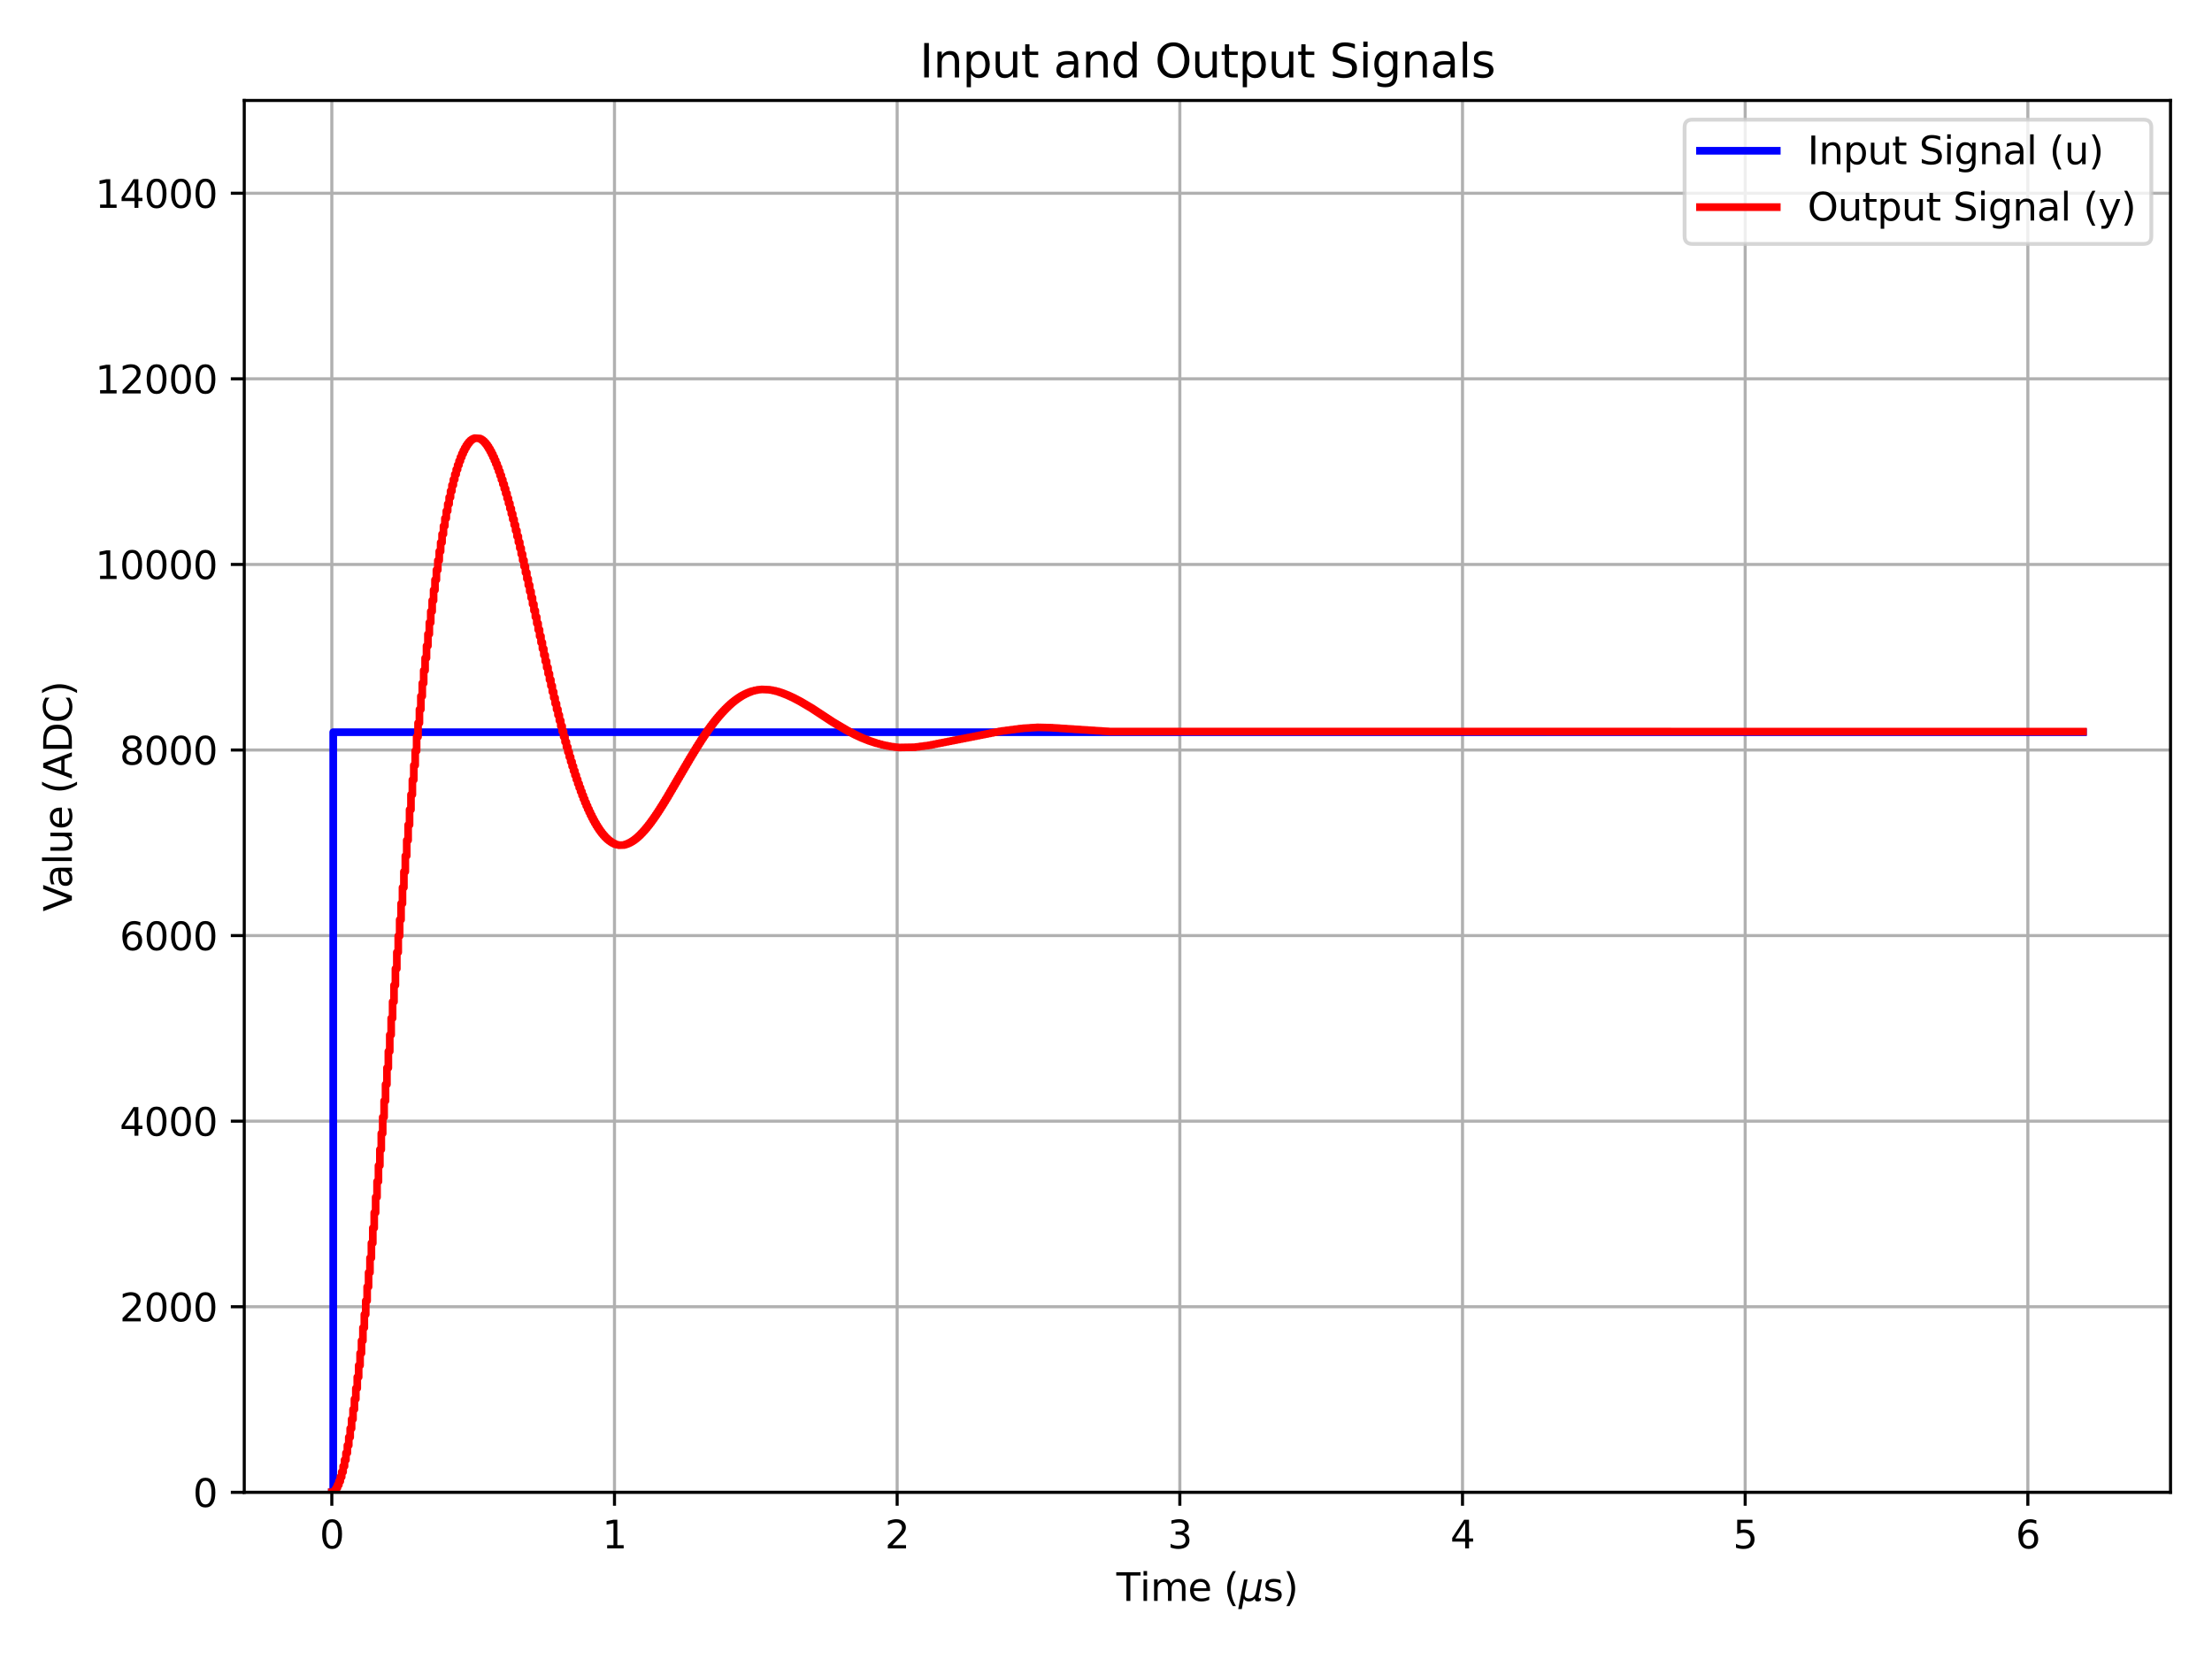 <?xml version="1.0" encoding="utf-8" standalone="no"?>
<!DOCTYPE svg PUBLIC "-//W3C//DTD SVG 1.1//EN"
  "http://www.w3.org/Graphics/SVG/1.1/DTD/svg11.dtd">
<svg xmlns:xlink="http://www.w3.org/1999/xlink" width="576pt" height="432pt" viewBox="0 0 576 432" xmlns="http://www.w3.org/2000/svg" version="1.1">
 <defs>
  <style type="text/css">*{stroke-linejoin: round; stroke-linecap: butt}</style>
 </defs>
 <g id="figure_1">
  <g id="patch_1">
   <path d="M 0 432 
L 576 432 
L 576 0 
L 0 0 
z
" style="fill: #ffffff"/>
  </g>
  <g id="axes_1">
   <g id="patch_2">
    <path d="M 63.605 388.6 
L 565.2 388.6 
L 565.2 26.16 
L 63.605 26.16 
z
" style="fill: #ffffff"/>
   </g>
   <g id="matplotlib.axis_1">
    <g id="xtick_1">
     <g id="line2d_1">
      <path d="M 86.405 388.6 
L 86.405 26.16 
" clip-path="url(#pc0ec71e6e9)" style="fill: none; stroke: #b0b0b0; stroke-width: 0.8; stroke-linecap: square"/>
     </g>
     <g id="line2d_2">
      <defs>
       <path id="m698e9ebd06" d="M 0 0 
L 0 3.5 
" style="stroke: #000000; stroke-width: 0.8"/>
      </defs>
      <g>
       <use xlink:href="#m698e9ebd06" x="86.405" y="388.6" style="stroke: #000000; stroke-width: 0.8"/>
      </g>
     </g>
     <g id="text_1">
      <!-- 0 -->
      <g transform="translate(83.224 403.198) scale(0.1 -0.1)">
       <defs>
        <path id="DejaVuSans-30" d="M 2034 4250 
Q 1547 4250 1301 3770 
Q 1056 3291 1056 2328 
Q 1056 1369 1301 889 
Q 1547 409 2034 409 
Q 2525 409 2770 889 
Q 3016 1369 3016 2328 
Q 3016 3291 2770 3770 
Q 2525 4250 2034 4250 
z
M 2034 4750 
Q 2819 4750 3233 4129 
Q 3647 3509 3647 2328 
Q 3647 1150 3233 529 
Q 2819 -91 2034 -91 
Q 1250 -91 836 529 
Q 422 1150 422 2328 
Q 422 3509 836 4129 
Q 1250 4750 2034 4750 
z
" transform="scale(0.016)"/>
       </defs>
       <use xlink:href="#DejaVuSans-30"/>
      </g>
     </g>
    </g>
    <g id="xtick_2">
     <g id="line2d_3">
      <path d="M 160.012 388.6 
L 160.012 26.16 
" clip-path="url(#pc0ec71e6e9)" style="fill: none; stroke: #b0b0b0; stroke-width: 0.8; stroke-linecap: square"/>
     </g>
     <g id="line2d_4">
      <g>
       <use xlink:href="#m698e9ebd06" x="160.012" y="388.6" style="stroke: #000000; stroke-width: 0.8"/>
      </g>
     </g>
     <g id="text_2">
      <!-- 1 -->
      <g transform="translate(156.831 403.198) scale(0.1 -0.1)">
       <defs>
        <path id="DejaVuSans-31" d="M 794 531 
L 1825 531 
L 1825 4091 
L 703 3866 
L 703 4441 
L 1819 4666 
L 2450 4666 
L 2450 531 
L 3481 531 
L 3481 0 
L 794 0 
L 794 531 
z
" transform="scale(0.016)"/>
       </defs>
       <use xlink:href="#DejaVuSans-31"/>
      </g>
     </g>
    </g>
    <g id="xtick_3">
     <g id="line2d_5">
      <path d="M 233.619 388.6 
L 233.619 26.16 
" clip-path="url(#pc0ec71e6e9)" style="fill: none; stroke: #b0b0b0; stroke-width: 0.8; stroke-linecap: square"/>
     </g>
     <g id="line2d_6">
      <g>
       <use xlink:href="#m698e9ebd06" x="233.619" y="388.6" style="stroke: #000000; stroke-width: 0.8"/>
      </g>
     </g>
     <g id="text_3">
      <!-- 2 -->
      <g transform="translate(230.438 403.198) scale(0.1 -0.1)">
       <defs>
        <path id="DejaVuSans-32" d="M 1228 531 
L 3431 531 
L 3431 0 
L 469 0 
L 469 531 
Q 828 903 1448 1529 
Q 2069 2156 2228 2338 
Q 2531 2678 2651 2914 
Q 2772 3150 2772 3378 
Q 2772 3750 2511 3984 
Q 2250 4219 1831 4219 
Q 1534 4219 1204 4116 
Q 875 4013 500 3803 
L 500 4441 
Q 881 4594 1212 4672 
Q 1544 4750 1819 4750 
Q 2544 4750 2975 4387 
Q 3406 4025 3406 3419 
Q 3406 3131 3298 2873 
Q 3191 2616 2906 2266 
Q 2828 2175 2409 1742 
Q 1991 1309 1228 531 
z
" transform="scale(0.016)"/>
       </defs>
       <use xlink:href="#DejaVuSans-32"/>
      </g>
     </g>
    </g>
    <g id="xtick_4">
     <g id="line2d_7">
      <path d="M 307.226 388.6 
L 307.226 26.16 
" clip-path="url(#pc0ec71e6e9)" style="fill: none; stroke: #b0b0b0; stroke-width: 0.8; stroke-linecap: square"/>
     </g>
     <g id="line2d_8">
      <g>
       <use xlink:href="#m698e9ebd06" x="307.226" y="388.6" style="stroke: #000000; stroke-width: 0.8"/>
      </g>
     </g>
     <g id="text_4">
      <!-- 3 -->
      <g transform="translate(304.045 403.198) scale(0.1 -0.1)">
       <defs>
        <path id="DejaVuSans-33" d="M 2597 2516 
Q 3050 2419 3304 2112 
Q 3559 1806 3559 1356 
Q 3559 666 3084 287 
Q 2609 -91 1734 -91 
Q 1441 -91 1130 -33 
Q 819 25 488 141 
L 488 750 
Q 750 597 1062 519 
Q 1375 441 1716 441 
Q 2309 441 2620 675 
Q 2931 909 2931 1356 
Q 2931 1769 2642 2001 
Q 2353 2234 1838 2234 
L 1294 2234 
L 1294 2753 
L 1863 2753 
Q 2328 2753 2575 2939 
Q 2822 3125 2822 3475 
Q 2822 3834 2567 4026 
Q 2313 4219 1838 4219 
Q 1578 4219 1281 4162 
Q 984 4106 628 3988 
L 628 4550 
Q 988 4650 1302 4700 
Q 1616 4750 1894 4750 
Q 2613 4750 3031 4423 
Q 3450 4097 3450 3541 
Q 3450 3153 3228 2886 
Q 3006 2619 2597 2516 
z
" transform="scale(0.016)"/>
       </defs>
       <use xlink:href="#DejaVuSans-33"/>
      </g>
     </g>
    </g>
    <g id="xtick_5">
     <g id="line2d_9">
      <path d="M 380.833 388.6 
L 380.833 26.16 
" clip-path="url(#pc0ec71e6e9)" style="fill: none; stroke: #b0b0b0; stroke-width: 0.8; stroke-linecap: square"/>
     </g>
     <g id="line2d_10">
      <g>
       <use xlink:href="#m698e9ebd06" x="380.833" y="388.6" style="stroke: #000000; stroke-width: 0.8"/>
      </g>
     </g>
     <g id="text_5">
      <!-- 4 -->
      <g transform="translate(377.652 403.198) scale(0.1 -0.1)">
       <defs>
        <path id="DejaVuSans-34" d="M 2419 4116 
L 825 1625 
L 2419 1625 
L 2419 4116 
z
M 2253 4666 
L 3047 4666 
L 3047 1625 
L 3713 1625 
L 3713 1100 
L 3047 1100 
L 3047 0 
L 2419 0 
L 2419 1100 
L 313 1100 
L 313 1709 
L 2253 4666 
z
" transform="scale(0.016)"/>
       </defs>
       <use xlink:href="#DejaVuSans-34"/>
      </g>
     </g>
    </g>
    <g id="xtick_6">
     <g id="line2d_11">
      <path d="M 454.44 388.6 
L 454.44 26.16 
" clip-path="url(#pc0ec71e6e9)" style="fill: none; stroke: #b0b0b0; stroke-width: 0.8; stroke-linecap: square"/>
     </g>
     <g id="line2d_12">
      <g>
       <use xlink:href="#m698e9ebd06" x="454.44" y="388.6" style="stroke: #000000; stroke-width: 0.8"/>
      </g>
     </g>
     <g id="text_6">
      <!-- 5 -->
      <g transform="translate(451.259 403.198) scale(0.1 -0.1)">
       <defs>
        <path id="DejaVuSans-35" d="M 691 4666 
L 3169 4666 
L 3169 4134 
L 1269 4134 
L 1269 2991 
Q 1406 3038 1543 3061 
Q 1681 3084 1819 3084 
Q 2600 3084 3056 2656 
Q 3513 2228 3513 1497 
Q 3513 744 3044 326 
Q 2575 -91 1722 -91 
Q 1428 -91 1123 -41 
Q 819 9 494 109 
L 494 744 
Q 775 591 1075 516 
Q 1375 441 1709 441 
Q 2250 441 2565 725 
Q 2881 1009 2881 1497 
Q 2881 1984 2565 2268 
Q 2250 2553 1709 2553 
Q 1456 2553 1204 2497 
Q 953 2441 691 2322 
L 691 4666 
z
" transform="scale(0.016)"/>
       </defs>
       <use xlink:href="#DejaVuSans-35"/>
      </g>
     </g>
    </g>
    <g id="xtick_7">
     <g id="line2d_13">
      <path d="M 528.047 388.6 
L 528.047 26.16 
" clip-path="url(#pc0ec71e6e9)" style="fill: none; stroke: #b0b0b0; stroke-width: 0.8; stroke-linecap: square"/>
     </g>
     <g id="line2d_14">
      <g>
       <use xlink:href="#m698e9ebd06" x="528.047" y="388.6" style="stroke: #000000; stroke-width: 0.8"/>
      </g>
     </g>
     <g id="text_7">
      <!-- 6 -->
      <g transform="translate(524.866 403.198) scale(0.1 -0.1)">
       <defs>
        <path id="DejaVuSans-36" d="M 2113 2584 
Q 1688 2584 1439 2293 
Q 1191 2003 1191 1497 
Q 1191 994 1439 701 
Q 1688 409 2113 409 
Q 2538 409 2786 701 
Q 3034 994 3034 1497 
Q 3034 2003 2786 2293 
Q 2538 2584 2113 2584 
z
M 3366 4563 
L 3366 3988 
Q 3128 4100 2886 4159 
Q 2644 4219 2406 4219 
Q 1781 4219 1451 3797 
Q 1122 3375 1075 2522 
Q 1259 2794 1537 2939 
Q 1816 3084 2150 3084 
Q 2853 3084 3261 2657 
Q 3669 2231 3669 1497 
Q 3669 778 3244 343 
Q 2819 -91 2113 -91 
Q 1303 -91 875 529 
Q 447 1150 447 2328 
Q 447 3434 972 4092 
Q 1497 4750 2381 4750 
Q 2619 4750 2861 4703 
Q 3103 4656 3366 4563 
z
" transform="scale(0.016)"/>
       </defs>
       <use xlink:href="#DejaVuSans-36"/>
      </g>
     </g>
    </g>
    <g id="text_8">
     <!-- Time ($\mu$s) -->
     <g transform="translate(290.702 416.878) scale(0.1 -0.1)">
      <defs>
       <path id="DejaVuSans-54" d="M -19 4666 
L 3928 4666 
L 3928 4134 
L 2272 4134 
L 2272 0 
L 1638 0 
L 1638 4134 
L -19 4134 
L -19 4666 
z
" transform="scale(0.016)"/>
       <path id="DejaVuSans-69" d="M 603 3500 
L 1178 3500 
L 1178 0 
L 603 0 
L 603 3500 
z
M 603 4863 
L 1178 4863 
L 1178 4134 
L 603 4134 
L 603 4863 
z
" transform="scale(0.016)"/>
       <path id="DejaVuSans-6d" d="M 3328 2828 
Q 3544 3216 3844 3400 
Q 4144 3584 4550 3584 
Q 5097 3584 5394 3201 
Q 5691 2819 5691 2113 
L 5691 0 
L 5113 0 
L 5113 2094 
Q 5113 2597 4934 2840 
Q 4756 3084 4391 3084 
Q 3944 3084 3684 2787 
Q 3425 2491 3425 1978 
L 3425 0 
L 2847 0 
L 2847 2094 
Q 2847 2600 2669 2842 
Q 2491 3084 2119 3084 
Q 1678 3084 1418 2786 
Q 1159 2488 1159 1978 
L 1159 0 
L 581 0 
L 581 3500 
L 1159 3500 
L 1159 2956 
Q 1356 3278 1631 3431 
Q 1906 3584 2284 3584 
Q 2666 3584 2933 3390 
Q 3200 3197 3328 2828 
z
" transform="scale(0.016)"/>
       <path id="DejaVuSans-65" d="M 3597 1894 
L 3597 1613 
L 953 1613 
Q 991 1019 1311 708 
Q 1631 397 2203 397 
Q 2534 397 2845 478 
Q 3156 559 3463 722 
L 3463 178 
Q 3153 47 2828 -22 
Q 2503 -91 2169 -91 
Q 1331 -91 842 396 
Q 353 884 353 1716 
Q 353 2575 817 3079 
Q 1281 3584 2069 3584 
Q 2775 3584 3186 3129 
Q 3597 2675 3597 1894 
z
M 3022 2063 
Q 3016 2534 2758 2815 
Q 2500 3097 2075 3097 
Q 1594 3097 1305 2825 
Q 1016 2553 972 2059 
L 3022 2063 
z
" transform="scale(0.016)"/>
       <path id="DejaVuSans-20" transform="scale(0.016)"/>
       <path id="DejaVuSans-28" d="M 1984 4856 
Q 1566 4138 1362 3434 
Q 1159 2731 1159 2009 
Q 1159 1288 1364 580 
Q 1569 -128 1984 -844 
L 1484 -844 
Q 1016 -109 783 600 
Q 550 1309 550 2009 
Q 550 2706 781 3412 
Q 1013 4119 1484 4856 
L 1984 4856 
z
" transform="scale(0.016)"/>
       <path id="DejaVuSans-Oblique-3bc" d="M -84 -1331 
L 856 3500 
L 1434 3500 
L 1009 1322 
Q 997 1256 987 1175 
Q 978 1094 978 1013 
Q 978 722 1161 565 
Q 1344 409 1684 409 
Q 2147 409 2431 671 
Q 2716 934 2816 1459 
L 3213 3500 
L 3788 3500 
L 3266 809 
Q 3253 750 3248 706 
Q 3244 663 3244 628 
Q 3244 531 3283 486 
Q 3322 441 3406 441 
Q 3438 441 3492 456 
Q 3547 472 3647 513 
L 3559 50 
Q 3422 -19 3297 -55 
Q 3172 -91 3053 -91 
Q 2847 -91 2730 40 
Q 2613 172 2613 403 
Q 2438 153 2195 31 
Q 1953 -91 1625 -91 
Q 1334 -91 1117 43 
Q 900 178 831 397 
L 494 -1331 
L -84 -1331 
z
" transform="scale(0.016)"/>
       <path id="DejaVuSans-73" d="M 2834 3397 
L 2834 2853 
Q 2591 2978 2328 3040 
Q 2066 3103 1784 3103 
Q 1356 3103 1142 2972 
Q 928 2841 928 2578 
Q 928 2378 1081 2264 
Q 1234 2150 1697 2047 
L 1894 2003 
Q 2506 1872 2764 1633 
Q 3022 1394 3022 966 
Q 3022 478 2636 193 
Q 2250 -91 1575 -91 
Q 1294 -91 989 -36 
Q 684 19 347 128 
L 347 722 
Q 666 556 975 473 
Q 1284 391 1588 391 
Q 1994 391 2212 530 
Q 2431 669 2431 922 
Q 2431 1156 2273 1281 
Q 2116 1406 1581 1522 
L 1381 1569 
Q 847 1681 609 1914 
Q 372 2147 372 2553 
Q 372 3047 722 3315 
Q 1072 3584 1716 3584 
Q 2034 3584 2315 3537 
Q 2597 3491 2834 3397 
z
" transform="scale(0.016)"/>
       <path id="DejaVuSans-29" d="M 513 4856 
L 1013 4856 
Q 1481 4119 1714 3412 
Q 1947 2706 1947 2009 
Q 1947 1309 1714 600 
Q 1481 -109 1013 -844 
L 513 -844 
Q 928 -128 1133 580 
Q 1338 1288 1338 2009 
Q 1338 2731 1133 3434 
Q 928 4138 513 4856 
z
" transform="scale(0.016)"/>
      </defs>
      <use xlink:href="#DejaVuSans-54" transform="translate(0 0.016)"/>
      <use xlink:href="#DejaVuSans-69" transform="translate(61.084 0.016)"/>
      <use xlink:href="#DejaVuSans-6d" transform="translate(88.867 0.016)"/>
      <use xlink:href="#DejaVuSans-65" transform="translate(186.279 0.016)"/>
      <use xlink:href="#DejaVuSans-20" transform="translate(247.803 0.016)"/>
      <use xlink:href="#DejaVuSans-28" transform="translate(279.59 0.016)"/>
      <use xlink:href="#DejaVuSans-Oblique-3bc" transform="translate(318.604 0.016)"/>
      <use xlink:href="#DejaVuSans-73" transform="translate(382.227 0.016)"/>
      <use xlink:href="#DejaVuSans-29" transform="translate(434.326 0.016)"/>
     </g>
    </g>
   </g>
   <g id="matplotlib.axis_2">
    <g id="ytick_1">
     <g id="line2d_15">
      <path d="M 63.605 388.6 
L 565.2 388.6 
" clip-path="url(#pc0ec71e6e9)" style="fill: none; stroke: #b0b0b0; stroke-width: 0.8; stroke-linecap: square"/>
     </g>
     <g id="line2d_16">
      <defs>
       <path id="m745b1e0754" d="M 0 0 
L -3.5 0 
" style="stroke: #000000; stroke-width: 0.8"/>
      </defs>
      <g>
       <use xlink:href="#m745b1e0754" x="63.605" y="388.6" style="stroke: #000000; stroke-width: 0.8"/>
      </g>
     </g>
     <g id="text_9">
      <!-- 0 -->
      <g transform="translate(50.242 392.399) scale(0.1 -0.1)">
       <use xlink:href="#DejaVuSans-30"/>
      </g>
     </g>
    </g>
    <g id="ytick_2">
     <g id="line2d_17">
      <path d="M 63.605 340.275 
L 565.2 340.275 
" clip-path="url(#pc0ec71e6e9)" style="fill: none; stroke: #b0b0b0; stroke-width: 0.8; stroke-linecap: square"/>
     </g>
     <g id="line2d_18">
      <g>
       <use xlink:href="#m745b1e0754" x="63.605" y="340.275" style="stroke: #000000; stroke-width: 0.8"/>
      </g>
     </g>
     <g id="text_10">
      <!-- 2000 -->
      <g transform="translate(31.155 344.074) scale(0.1 -0.1)">
       <use xlink:href="#DejaVuSans-32"/>
       <use xlink:href="#DejaVuSans-30" x="63.623"/>
       <use xlink:href="#DejaVuSans-30" x="127.246"/>
       <use xlink:href="#DejaVuSans-30" x="190.869"/>
      </g>
     </g>
    </g>
    <g id="ytick_3">
     <g id="line2d_19">
      <path d="M 63.605 291.949 
L 565.2 291.949 
" clip-path="url(#pc0ec71e6e9)" style="fill: none; stroke: #b0b0b0; stroke-width: 0.8; stroke-linecap: square"/>
     </g>
     <g id="line2d_20">
      <g>
       <use xlink:href="#m745b1e0754" x="63.605" y="291.949" style="stroke: #000000; stroke-width: 0.8"/>
      </g>
     </g>
     <g id="text_11">
      <!-- 4000 -->
      <g transform="translate(31.155 295.749) scale(0.1 -0.1)">
       <use xlink:href="#DejaVuSans-34"/>
       <use xlink:href="#DejaVuSans-30" x="63.623"/>
       <use xlink:href="#DejaVuSans-30" x="127.246"/>
       <use xlink:href="#DejaVuSans-30" x="190.869"/>
      </g>
     </g>
    </g>
    <g id="ytick_4">
     <g id="line2d_21">
      <path d="M 63.605 243.624 
L 565.2 243.624 
" clip-path="url(#pc0ec71e6e9)" style="fill: none; stroke: #b0b0b0; stroke-width: 0.8; stroke-linecap: square"/>
     </g>
     <g id="line2d_22">
      <g>
       <use xlink:href="#m745b1e0754" x="63.605" y="243.624" style="stroke: #000000; stroke-width: 0.8"/>
      </g>
     </g>
     <g id="text_12">
      <!-- 6000 -->
      <g transform="translate(31.155 247.423) scale(0.1 -0.1)">
       <use xlink:href="#DejaVuSans-36"/>
       <use xlink:href="#DejaVuSans-30" x="63.623"/>
       <use xlink:href="#DejaVuSans-30" x="127.246"/>
       <use xlink:href="#DejaVuSans-30" x="190.869"/>
      </g>
     </g>
    </g>
    <g id="ytick_5">
     <g id="line2d_23">
      <path d="M 63.605 195.299 
L 565.2 195.299 
" clip-path="url(#pc0ec71e6e9)" style="fill: none; stroke: #b0b0b0; stroke-width: 0.8; stroke-linecap: square"/>
     </g>
     <g id="line2d_24">
      <g>
       <use xlink:href="#m745b1e0754" x="63.605" y="195.299" style="stroke: #000000; stroke-width: 0.8"/>
      </g>
     </g>
     <g id="text_13">
      <!-- 8000 -->
      <g transform="translate(31.155 199.098) scale(0.1 -0.1)">
       <defs>
        <path id="DejaVuSans-38" d="M 2034 2216 
Q 1584 2216 1326 1975 
Q 1069 1734 1069 1313 
Q 1069 891 1326 650 
Q 1584 409 2034 409 
Q 2484 409 2743 651 
Q 3003 894 3003 1313 
Q 3003 1734 2745 1975 
Q 2488 2216 2034 2216 
z
M 1403 2484 
Q 997 2584 770 2862 
Q 544 3141 544 3541 
Q 544 4100 942 4425 
Q 1341 4750 2034 4750 
Q 2731 4750 3128 4425 
Q 3525 4100 3525 3541 
Q 3525 3141 3298 2862 
Q 3072 2584 2669 2484 
Q 3125 2378 3379 2068 
Q 3634 1759 3634 1313 
Q 3634 634 3220 271 
Q 2806 -91 2034 -91 
Q 1263 -91 848 271 
Q 434 634 434 1313 
Q 434 1759 690 2068 
Q 947 2378 1403 2484 
z
M 1172 3481 
Q 1172 3119 1398 2916 
Q 1625 2713 2034 2713 
Q 2441 2713 2670 2916 
Q 2900 3119 2900 3481 
Q 2900 3844 2670 4047 
Q 2441 4250 2034 4250 
Q 1625 4250 1398 4047 
Q 1172 3844 1172 3481 
z
" transform="scale(0.016)"/>
       </defs>
       <use xlink:href="#DejaVuSans-38"/>
       <use xlink:href="#DejaVuSans-30" x="63.623"/>
       <use xlink:href="#DejaVuSans-30" x="127.246"/>
       <use xlink:href="#DejaVuSans-30" x="190.869"/>
      </g>
     </g>
    </g>
    <g id="ytick_6">
     <g id="line2d_25">
      <path d="M 63.605 146.973 
L 565.2 146.973 
" clip-path="url(#pc0ec71e6e9)" style="fill: none; stroke: #b0b0b0; stroke-width: 0.8; stroke-linecap: square"/>
     </g>
     <g id="line2d_26">
      <g>
       <use xlink:href="#m745b1e0754" x="63.605" y="146.973" style="stroke: #000000; stroke-width: 0.8"/>
      </g>
     </g>
     <g id="text_14">
      <!-- 10000 -->
      <g transform="translate(24.793 150.773) scale(0.1 -0.1)">
       <use xlink:href="#DejaVuSans-31"/>
       <use xlink:href="#DejaVuSans-30" x="63.623"/>
       <use xlink:href="#DejaVuSans-30" x="127.246"/>
       <use xlink:href="#DejaVuSans-30" x="190.869"/>
       <use xlink:href="#DejaVuSans-30" x="254.492"/>
      </g>
     </g>
    </g>
    <g id="ytick_7">
     <g id="line2d_27">
      <path d="M 63.605 98.648 
L 565.2 98.648 
" clip-path="url(#pc0ec71e6e9)" style="fill: none; stroke: #b0b0b0; stroke-width: 0.8; stroke-linecap: square"/>
     </g>
     <g id="line2d_28">
      <g>
       <use xlink:href="#m745b1e0754" x="63.605" y="98.648" style="stroke: #000000; stroke-width: 0.8"/>
      </g>
     </g>
     <g id="text_15">
      <!-- 12000 -->
      <g transform="translate(24.793 102.447) scale(0.1 -0.1)">
       <use xlink:href="#DejaVuSans-31"/>
       <use xlink:href="#DejaVuSans-32" x="63.623"/>
       <use xlink:href="#DejaVuSans-30" x="127.246"/>
       <use xlink:href="#DejaVuSans-30" x="190.869"/>
       <use xlink:href="#DejaVuSans-30" x="254.492"/>
      </g>
     </g>
    </g>
    <g id="ytick_8">
     <g id="line2d_29">
      <path d="M 63.605 50.323 
L 565.2 50.323 
" clip-path="url(#pc0ec71e6e9)" style="fill: none; stroke: #b0b0b0; stroke-width: 0.8; stroke-linecap: square"/>
     </g>
     <g id="line2d_30">
      <g>
       <use xlink:href="#m745b1e0754" x="63.605" y="50.323" style="stroke: #000000; stroke-width: 0.8"/>
      </g>
     </g>
     <g id="text_16">
      <!-- 14000 -->
      <g transform="translate(24.793 54.122) scale(0.1 -0.1)">
       <use xlink:href="#DejaVuSans-31"/>
       <use xlink:href="#DejaVuSans-34" x="63.623"/>
       <use xlink:href="#DejaVuSans-30" x="127.246"/>
       <use xlink:href="#DejaVuSans-30" x="190.869"/>
       <use xlink:href="#DejaVuSans-30" x="254.492"/>
      </g>
     </g>
    </g>
    <g id="text_17">
     <!-- Value (ADC) -->
     <g transform="translate(18.713 237.364) rotate(-90) scale(0.1 -0.1)">
      <defs>
       <path id="DejaVuSans-56" d="M 1831 0 
L 50 4666 
L 709 4666 
L 2188 738 
L 3669 4666 
L 4325 4666 
L 2547 0 
L 1831 0 
z
" transform="scale(0.016)"/>
       <path id="DejaVuSans-61" d="M 2194 1759 
Q 1497 1759 1228 1600 
Q 959 1441 959 1056 
Q 959 750 1161 570 
Q 1363 391 1709 391 
Q 2188 391 2477 730 
Q 2766 1069 2766 1631 
L 2766 1759 
L 2194 1759 
z
M 3341 1997 
L 3341 0 
L 2766 0 
L 2766 531 
Q 2569 213 2275 61 
Q 1981 -91 1556 -91 
Q 1019 -91 701 211 
Q 384 513 384 1019 
Q 384 1609 779 1909 
Q 1175 2209 1959 2209 
L 2766 2209 
L 2766 2266 
Q 2766 2663 2505 2880 
Q 2244 3097 1772 3097 
Q 1472 3097 1187 3025 
Q 903 2953 641 2809 
L 641 3341 
Q 956 3463 1253 3523 
Q 1550 3584 1831 3584 
Q 2591 3584 2966 3190 
Q 3341 2797 3341 1997 
z
" transform="scale(0.016)"/>
       <path id="DejaVuSans-6c" d="M 603 4863 
L 1178 4863 
L 1178 0 
L 603 0 
L 603 4863 
z
" transform="scale(0.016)"/>
       <path id="DejaVuSans-75" d="M 544 1381 
L 544 3500 
L 1119 3500 
L 1119 1403 
Q 1119 906 1312 657 
Q 1506 409 1894 409 
Q 2359 409 2629 706 
Q 2900 1003 2900 1516 
L 2900 3500 
L 3475 3500 
L 3475 0 
L 2900 0 
L 2900 538 
Q 2691 219 2414 64 
Q 2138 -91 1772 -91 
Q 1169 -91 856 284 
Q 544 659 544 1381 
z
M 1991 3584 
L 1991 3584 
z
" transform="scale(0.016)"/>
       <path id="DejaVuSans-41" d="M 2188 4044 
L 1331 1722 
L 3047 1722 
L 2188 4044 
z
M 1831 4666 
L 2547 4666 
L 4325 0 
L 3669 0 
L 3244 1197 
L 1141 1197 
L 716 0 
L 50 0 
L 1831 4666 
z
" transform="scale(0.016)"/>
       <path id="DejaVuSans-44" d="M 1259 4147 
L 1259 519 
L 2022 519 
Q 2988 519 3436 956 
Q 3884 1394 3884 2338 
Q 3884 3275 3436 3711 
Q 2988 4147 2022 4147 
L 1259 4147 
z
M 628 4666 
L 1925 4666 
Q 3281 4666 3915 4102 
Q 4550 3538 4550 2338 
Q 4550 1131 3912 565 
Q 3275 0 1925 0 
L 628 0 
L 628 4666 
z
" transform="scale(0.016)"/>
       <path id="DejaVuSans-43" d="M 4122 4306 
L 4122 3641 
Q 3803 3938 3442 4084 
Q 3081 4231 2675 4231 
Q 1875 4231 1450 3742 
Q 1025 3253 1025 2328 
Q 1025 1406 1450 917 
Q 1875 428 2675 428 
Q 3081 428 3442 575 
Q 3803 722 4122 1019 
L 4122 359 
Q 3791 134 3420 21 
Q 3050 -91 2638 -91 
Q 1578 -91 968 557 
Q 359 1206 359 2328 
Q 359 3453 968 4101 
Q 1578 4750 2638 4750 
Q 3056 4750 3426 4639 
Q 3797 4528 4122 4306 
z
" transform="scale(0.016)"/>
      </defs>
      <use xlink:href="#DejaVuSans-56"/>
      <use xlink:href="#DejaVuSans-61" x="60.658"/>
      <use xlink:href="#DejaVuSans-6c" x="121.938"/>
      <use xlink:href="#DejaVuSans-75" x="149.721"/>
      <use xlink:href="#DejaVuSans-65" x="213.1"/>
      <use xlink:href="#DejaVuSans-20" x="274.623"/>
      <use xlink:href="#DejaVuSans-28" x="306.41"/>
      <use xlink:href="#DejaVuSans-41" x="345.424"/>
      <use xlink:href="#DejaVuSans-44" x="413.832"/>
      <use xlink:href="#DejaVuSans-43" x="490.834"/>
      <use xlink:href="#DejaVuSans-29" x="560.658"/>
     </g>
    </g>
   </g>
   <g id="line2d_31">
    <path d="M 86.405 388.6 
L 86.773 388.6 
L 86.773 190.659 
L 542.4 190.659 
L 542.4 190.659 
" clip-path="url(#pc0ec71e6e9)" style="fill: none; stroke: #0000ff; stroke-width: 2; stroke-linecap: square"/>
   </g>
   <g id="line2d_32">
    <path d="M 86.405 388.6 
L 86.773 388.6 
L 86.773 388.407 
L 87.141 388.407 
L 87.141 388.02 
L 87.509 388.02 
L 87.509 387.44 
L 87.877 387.44 
L 87.877 386.667 
L 88.245 386.667 
L 88.245 385.725 
L 88.613 385.725 
L 88.613 384.589 
L 88.981 384.589 
L 88.981 383.284 
L 89.349 383.284 
L 89.349 381.81 
L 89.717 381.81 
L 89.717 380.167 
L 90.085 380.167 
L 90.085 378.355 
L 90.453 378.355 
L 90.453 376.374 
L 90.821 376.374 
L 90.821 374.247 
L 91.189 374.247 
L 91.189 371.976 
L 91.557 371.976 
L 91.557 369.56 
L 91.925 369.56 
L 91.925 366.999 
L 92.293 366.999 
L 92.293 364.317 
L 92.661 364.317 
L 92.661 361.514 
L 93.029 361.514 
L 93.029 358.59 
L 93.397 358.59 
L 93.397 355.545 
L 93.765 355.545 
L 93.765 352.38 
L 94.134 352.38 
L 94.134 349.118 
L 94.502 349.118 
L 94.502 345.735 
L 94.87 345.735 
L 94.87 342.28 
L 95.238 342.28 
L 95.238 338.728 
L 95.606 338.728 
L 95.606 335.08 
L 95.974 335.08 
L 95.974 331.359 
L 96.342 331.359 
L 96.342 327.565 
L 96.71 327.565 
L 96.71 323.699 
L 97.078 323.699 
L 97.078 319.761 
L 97.446 319.761 
L 97.446 315.774 
L 97.814 315.774 
L 97.814 311.739 
L 98.182 311.739 
L 98.182 307.655 
L 98.55 307.655 
L 98.55 303.523 
L 98.918 303.523 
L 98.918 299.343 
L 99.286 299.343 
L 99.286 295.139 
L 99.654 295.139 
L 99.654 290.91 
L 100.022 290.91 
L 100.022 286.658 
L 100.39 286.658 
L 100.39 282.381 
L 100.758 282.381 
L 100.758 278.08 
L 101.126 278.08 
L 101.126 273.779 
L 101.494 273.779 
L 101.494 269.478 
L 101.862 269.478 
L 101.862 265.153 
L 102.23 265.153 
L 102.23 260.852 
L 102.598 260.852 
L 102.598 256.551 
L 102.966 256.551 
L 102.966 252.25 
L 103.334 252.25 
L 103.334 247.973 
L 103.702 247.973 
L 103.702 243.721 
L 104.07 243.721 
L 104.07 239.492 
L 104.438 239.492 
L 104.438 235.288 
L 104.807 235.288 
L 104.807 231.108 
L 105.175 231.108 
L 105.175 226.976 
L 105.543 226.976 
L 105.543 222.868 
L 105.911 222.868 
L 105.911 218.809 
L 106.279 218.809 
L 106.279 214.798 
L 106.647 214.798 
L 106.647 210.835 
L 107.015 210.835 
L 107.015 206.921 
L 107.383 206.921 
L 107.383 203.079 
L 107.751 203.079 
L 107.751 199.286 
L 108.119 199.286 
L 108.119 195.54 
L 108.487 195.54 
L 108.487 191.868 
L 108.855 191.868 
L 108.855 188.267 
L 109.223 188.267 
L 109.223 184.74 
L 109.591 184.74 
L 109.591 181.284 
L 109.959 181.284 
L 109.959 177.902 
L 110.327 177.902 
L 110.327 174.591 
L 110.695 174.591 
L 110.695 171.353 
L 111.063 171.353 
L 111.063 168.188 
L 111.431 168.188 
L 111.431 165.119 
L 111.799 165.119 
L 111.799 162.123 
L 112.167 162.123 
L 112.167 159.2 
L 112.535 159.2 
L 112.535 156.373 
L 112.903 156.373 
L 112.903 153.642 
L 113.271 153.642 
L 113.271 150.984 
L 113.639 150.984 
L 113.639 148.423 
L 114.007 148.423 
L 114.007 145.959 
L 114.375 145.959 
L 114.375 143.566 
L 114.743 143.566 
L 114.743 141.271 
L 115.112 141.271 
L 115.112 139.072 
L 115.48 139.072 
L 115.48 136.97 
L 115.848 136.97 
L 115.848 134.964 
L 116.216 134.964 
L 116.216 133.056 
L 116.584 133.056 
L 116.584 131.243 
L 116.952 131.243 
L 116.952 129.504 
L 117.32 129.504 
L 117.32 127.861 
L 117.688 127.861 
L 117.688 126.314 
L 118.056 126.314 
L 118.056 124.864 
L 118.424 124.864 
L 118.424 123.511 
L 118.792 123.511 
L 118.792 122.255 
L 119.16 122.255 
L 119.16 121.095 
L 119.528 121.095 
L 119.528 120.032 
L 119.896 120.032 
L 119.896 119.041 
L 120.264 119.041 
L 120.264 118.147 
L 120.632 118.147 
L 120.632 117.35 
L 121 117.35 
L 121 116.649 
L 121.368 116.649 
L 121.368 116.021 
L 121.736 116.021 
L 121.736 115.489 
L 122.104 115.489 
L 122.104 115.03 
L 122.472 115.03 
L 122.472 114.668 
L 122.84 114.668 
L 122.84 114.402 
L 123.208 114.402 
L 123.208 114.209 
L 123.576 114.209 
L 123.576 114.088 
L 125.048 114.185 
L 125.048 114.354 
L 125.416 114.354 
L 125.416 114.595 
L 125.785 114.595 
L 125.785 114.909 
L 126.153 114.909 
L 126.153 115.296 
L 126.521 115.296 
L 126.521 115.755 
L 126.889 115.755 
L 126.889 116.287 
L 127.257 116.287 
L 127.257 116.891 
L 127.625 116.891 
L 127.625 117.543 
L 127.993 117.543 
L 127.993 118.268 
L 128.361 118.268 
L 128.361 119.041 
L 128.729 119.041 
L 128.729 119.887 
L 129.097 119.887 
L 129.097 120.781 
L 129.465 120.781 
L 129.465 121.723 
L 129.833 121.723 
L 129.833 122.738 
L 130.201 122.738 
L 130.201 123.801 
L 130.569 123.801 
L 130.569 124.913 
L 130.937 124.913 
L 130.937 126.073 
L 131.305 126.073 
L 131.305 127.257 
L 131.673 127.257 
L 131.673 128.489 
L 132.041 128.489 
L 132.041 129.77 
L 132.409 129.77 
L 132.409 131.074 
L 132.777 131.074 
L 132.777 132.427 
L 133.145 132.427 
L 133.145 133.805 
L 133.513 133.805 
L 133.513 135.23 
L 133.881 135.23 
L 133.881 136.68 
L 134.249 136.68 
L 134.249 138.154 
L 134.617 138.154 
L 134.617 139.652 
L 134.985 139.652 
L 134.985 141.174 
L 135.353 141.174 
L 135.353 142.721 
L 135.721 142.721 
L 135.721 144.291 
L 136.09 144.291 
L 136.09 145.886 
L 136.458 145.886 
L 136.458 147.481 
L 136.826 147.481 
L 136.826 149.1 
L 137.194 149.1 
L 137.194 150.719 
L 137.562 150.719 
L 137.562 152.362 
L 137.93 152.362 
L 137.93 154.005 
L 138.298 154.005 
L 138.298 155.648 
L 138.666 155.648 
L 138.666 157.315 
L 139.034 157.315 
L 139.034 158.982 
L 139.402 158.982 
L 139.402 160.649 
L 139.77 160.649 
L 139.77 162.317 
L 140.138 162.317 
L 140.138 163.984 
L 140.506 163.984 
L 140.506 165.651 
L 140.874 165.651 
L 140.874 167.294 
L 141.242 167.294 
L 141.242 168.937 
L 141.61 168.937 
L 141.61 170.58 
L 141.978 170.58 
L 141.978 172.199 
L 142.346 172.199 
L 142.346 173.818 
L 142.714 173.818 
L 142.714 175.413 
L 143.082 175.413 
L 143.082 177.008 
L 143.45 177.008 
L 143.45 178.578 
L 143.818 178.578 
L 143.818 180.149 
L 144.186 180.149 
L 144.186 181.695 
L 144.554 181.695 
L 144.554 183.217 
L 144.922 183.217 
L 144.922 184.715 
L 145.29 184.715 
L 145.29 186.189 
L 145.658 186.189 
L 145.658 187.639 
L 146.026 187.639 
L 146.026 189.065 
L 146.394 189.065 
L 146.394 190.466 
L 146.763 190.466 
L 146.763 191.843 
L 147.131 191.843 
L 147.131 193.197 
L 147.499 193.197 
L 147.499 194.525 
L 147.867 194.525 
L 147.867 195.83 
L 148.235 195.83 
L 148.235 197.111 
L 148.603 197.111 
L 148.603 198.343 
L 148.971 198.343 
L 148.971 199.551 
L 149.339 199.551 
L 149.339 200.735 
L 149.707 200.735 
L 149.707 201.871 
L 150.075 201.871 
L 150.075 202.982 
L 150.443 202.982 
L 150.443 204.07 
L 150.811 204.07 
L 150.811 205.109 
L 151.179 205.109 
L 151.179 206.124 
L 151.547 206.124 
L 151.547 207.114 
L 151.915 207.114 
L 151.915 208.057 
L 152.283 208.057 
L 152.283 208.975 
L 152.651 208.975 
L 152.651 209.845 
L 153.019 209.845 
L 153.019 210.69 
L 153.387 210.69 
L 153.387 211.488 
L 153.755 211.488 
L 153.755 212.261 
L 154.123 212.261 
L 154.123 212.986 
L 154.491 212.986 
L 154.491 213.686 
L 154.859 213.686 
L 154.859 214.339 
L 155.227 214.339 
L 155.227 214.967 
L 155.595 214.967 
L 155.595 215.547 
L 155.963 215.547 
L 155.963 216.103 
L 156.331 216.103 
L 156.331 216.61 
L 156.699 216.61 
L 156.699 217.093 
L 157.068 217.093 
L 157.068 217.528 
L 157.436 217.528 
L 157.436 217.939 
L 157.804 217.939 
L 157.804 218.302 
L 158.172 218.302 
L 158.172 218.64 
L 158.54 218.64 
L 158.54 218.93 
L 158.908 218.93 
L 158.908 219.196 
L 159.276 219.196 
L 159.276 219.437 
L 159.644 219.437 
L 159.644 219.63 
L 160.012 219.63 
L 160.012 219.8 
L 160.38 219.8 
L 160.38 219.92 
L 161.116 220.017 
L 161.116 220.09 
L 162.588 220.041 
L 162.588 219.945 
L 162.956 219.945 
L 162.956 219.824 
L 163.324 219.824 
L 163.324 219.679 
L 163.692 219.679 
L 163.692 219.51 
L 164.06 219.51 
L 164.06 219.316 
L 164.428 219.316 
L 164.428 219.099 
L 164.796 219.099 
L 164.796 218.857 
L 165.164 218.857 
L 165.164 218.591 
L 165.532 218.591 
L 165.532 218.302 
L 165.9 218.302 
L 165.9 217.987 
L 166.268 217.987 
L 166.268 217.649 
L 166.636 217.649 
L 166.636 217.287 
L 167.004 217.287 
L 167.004 216.9 
L 167.372 216.9 
L 167.372 216.513 
L 167.741 216.513 
L 167.741 216.103 
L 168.109 216.103 
L 168.109 215.668 
L 168.477 215.668 
L 168.477 215.209 
L 168.845 215.209 
L 168.845 214.75 
L 169.213 214.75 
L 169.213 214.266 
L 169.581 214.266 
L 169.581 213.759 
L 169.949 213.759 
L 169.949 213.252 
L 170.317 213.252 
L 170.317 212.72 
L 170.685 212.72 
L 170.685 212.188 
L 171.053 212.188 
L 171.053 211.633 
L 171.421 211.633 
L 171.421 211.077 
L 171.789 211.077 
L 171.789 210.497 
L 172.157 210.497 
L 172.157 209.917 
L 172.525 209.917 
L 172.525 209.337 
L 172.893 209.337 
L 172.893 208.733 
L 173.261 208.733 
L 173.261 208.129 
L 173.629 208.129 
L 173.629 207.525 
L 173.997 207.525 
L 173.997 206.897 
L 174.365 206.897 
L 174.365 206.269 
L 174.733 206.269 
L 174.733 205.64 
L 175.101 205.64 
L 175.101 205.012 
L 175.469 205.012 
L 175.469 204.384 
L 175.837 204.384 
L 175.837 203.756 
L 176.205 203.756 
L 176.205 203.127 
L 176.573 203.127 
L 176.573 202.499 
L 176.941 202.499 
L 176.941 201.871 
L 177.309 201.871 
L 177.309 201.243 
L 177.677 201.243 
L 177.677 200.614 
L 178.046 200.614 
L 178.046 199.986 
L 178.414 199.986 
L 178.414 199.358 
L 178.782 199.358 
L 178.782 198.73 
L 179.15 198.73 
L 179.15 198.102 
L 179.518 198.102 
L 179.518 197.473 
L 179.886 197.473 
L 179.886 196.869 
L 180.254 196.869 
L 180.254 196.265 
L 180.622 196.265 
L 180.622 195.661 
L 180.99 195.661 
L 180.99 195.057 
L 181.358 195.057 
L 181.358 194.453 
L 181.726 194.453 
L 181.726 193.873 
L 182.094 193.873 
L 182.094 193.293 
L 182.462 193.293 
L 182.462 192.713 
L 182.83 192.713 
L 182.83 192.158 
L 183.198 192.158 
L 183.198 191.602 
L 183.566 191.602 
L 183.566 191.07 
L 183.934 191.07 
L 183.934 190.539 
L 184.302 190.539 
L 184.302 190.007 
L 184.67 190.007 
L 184.67 189.5 
L 185.038 189.5 
L 185.038 188.992 
L 185.406 188.992 
L 185.406 188.509 
L 185.774 188.509 
L 185.774 188.026 
L 186.142 188.026 
L 186.142 187.567 
L 186.51 187.567 
L 186.51 187.108 
L 186.878 187.108 
L 186.878 186.673 
L 187.246 186.673 
L 187.246 186.238 
L 187.614 186.238 
L 187.614 185.827 
L 187.982 185.827 
L 187.982 185.416 
L 188.35 185.416 
L 188.35 185.03 
L 188.719 185.03 
L 188.719 184.643 
L 189.087 184.643 
L 189.087 184.28 
L 189.455 184.28 
L 189.455 183.918 
L 189.823 183.918 
L 189.823 183.58 
L 190.191 183.58 
L 190.191 183.241 
L 190.559 183.241 
L 190.559 182.927 
L 190.927 182.927 
L 190.927 182.637 
L 191.295 182.637 
L 191.295 182.347 
L 191.663 182.347 
L 191.663 182.082 
L 192.031 182.082 
L 192.031 181.816 
L 192.399 181.816 
L 192.399 181.574 
L 192.767 181.574 
L 192.767 181.333 
L 193.135 181.333 
L 193.135 181.115 
L 193.503 181.115 
L 193.503 180.922 
L 193.871 180.922 
L 193.871 180.729 
L 194.239 180.729 
L 194.239 180.559 
L 194.607 180.559 
L 194.607 180.39 
L 194.975 180.39 
L 194.975 180.245 
L 195.343 180.245 
L 195.343 180.1 
L 195.711 180.1 
L 195.711 179.98 
L 196.447 179.883 
L 196.447 179.786 
L 197.183 179.714 
L 197.183 179.641 
L 198.287 179.545 
L 198.287 179.52 
L 200.496 179.617 
L 200.496 179.665 
L 201.232 179.738 
L 201.232 179.81 
L 201.968 179.883 
L 201.968 179.98 
L 202.704 180.076 
L 202.704 180.197 
L 203.072 180.197 
L 203.072 180.318 
L 203.44 180.318 
L 203.44 180.439 
L 203.808 180.439 
L 203.808 180.584 
L 204.176 180.584 
L 204.176 180.729 
L 204.544 180.729 
L 204.544 180.874 
L 204.912 180.874 
L 204.912 181.019 
L 205.28 181.019 
L 205.28 181.188 
L 205.648 181.188 
L 205.648 181.357 
L 206.016 181.357 
L 206.016 181.526 
L 206.384 181.526 
L 206.384 181.695 
L 206.752 181.695 
L 206.752 181.888 
L 207.12 181.888 
L 207.12 182.082 
L 207.488 182.082 
L 207.488 182.275 
L 207.856 182.275 
L 207.856 182.468 
L 208.224 182.468 
L 208.224 182.662 
L 208.592 182.662 
L 208.592 182.879 
L 208.96 182.879 
L 208.96 183.097 
L 209.328 183.097 
L 209.328 183.314 
L 209.697 183.314 
L 209.697 183.531 
L 210.065 183.531 
L 210.065 183.749 
L 210.433 183.749 
L 210.433 183.966 
L 210.801 183.966 
L 210.801 184.184 
L 211.169 184.184 
L 211.169 184.401 
L 211.537 184.401 
L 211.537 184.643 
L 211.905 184.643 
L 211.905 184.885 
L 212.273 184.885 
L 212.273 185.126 
L 212.641 185.126 
L 212.641 185.368 
L 213.009 185.368 
L 213.009 185.609 
L 213.377 185.609 
L 213.377 185.851 
L 213.745 185.851 
L 213.745 186.093 
L 214.113 186.093 
L 214.113 186.334 
L 214.481 186.334 
L 214.481 186.576 
L 214.849 186.576 
L 214.849 186.818 
L 215.217 186.818 
L 215.217 187.059 
L 215.585 187.059 
L 215.585 187.301 
L 215.953 187.301 
L 215.953 187.542 
L 216.321 187.542 
L 216.321 187.784 
L 216.689 187.784 
L 216.689 188.026 
L 217.057 188.026 
L 217.057 188.243 
L 217.425 188.243 
L 217.425 188.461 
L 217.793 188.461 
L 217.793 188.678 
L 218.161 188.678 
L 218.161 188.896 
L 218.529 188.896 
L 218.529 189.113 
L 218.897 189.113 
L 218.897 189.33 
L 219.265 189.33 
L 219.265 189.548 
L 219.633 189.548 
L 219.633 189.765 
L 220.002 189.765 
L 220.002 189.983 
L 220.37 189.983 
L 220.37 190.2 
L 220.738 190.2 
L 220.738 190.394 
L 221.106 190.394 
L 221.106 190.587 
L 221.474 190.587 
L 221.474 190.78 
L 221.842 190.78 
L 221.842 190.974 
L 222.21 190.974 
L 222.21 191.167 
L 222.578 191.167 
L 222.578 191.36 
L 222.946 191.36 
L 222.946 191.529 
L 223.314 191.529 
L 223.314 191.698 
L 223.682 191.698 
L 223.682 191.868 
L 224.05 191.868 
L 224.05 192.037 
L 224.418 192.037 
L 224.418 192.206 
L 224.786 192.206 
L 224.786 192.351 
L 225.154 192.351 
L 225.154 192.496 
L 225.522 192.496 
L 225.522 192.641 
L 225.89 192.641 
L 225.89 192.786 
L 226.258 192.786 
L 226.258 192.931 
L 226.626 192.931 
L 226.626 193.052 
L 226.994 193.052 
L 226.994 193.172 
L 227.362 193.172 
L 227.362 193.293 
L 227.73 193.293 
L 227.73 193.414 
L 228.098 193.414 
L 228.098 193.535 
L 228.834 193.631 
L 228.834 193.728 
L 229.57 193.825 
L 229.57 193.921 
L 230.306 194.018 
L 230.306 194.091 
L 231.043 194.163 
L 231.043 194.236 
L 231.779 194.308 
L 231.779 194.38 
L 232.883 194.477 
L 232.883 194.525 
L 233.987 194.622 
L 233.987 194.646 
L 238.403 194.574 
L 238.403 194.525 
L 239.507 194.429 
L 239.507 194.38 
L 240.611 194.284 
L 240.611 194.236 
L 241.716 194.139 
L 241.716 194.091 
L 242.452 194.018 
L 242.452 193.946 
L 243.188 193.873 
L 243.188 193.801 
L 243.924 193.728 
L 243.924 193.656 
L 244.66 193.583 
L 244.66 193.511 
L 245.396 193.438 
L 245.396 193.366 
L 246.132 193.293 
L 246.132 193.221 
L 246.868 193.148 
L 246.868 193.076 
L 247.604 193.003 
L 247.604 192.931 
L 248.34 192.858 
L 248.34 192.786 
L 249.076 192.713 
L 249.076 192.641 
L 249.812 192.568 
L 249.812 192.496 
L 250.548 192.423 
L 250.548 192.351 
L 251.284 192.278 
L 251.284 192.206 
L 252.021 192.133 
L 252.021 192.061 
L 252.757 191.988 
L 252.757 191.916 
L 253.493 191.843 
L 253.493 191.771 
L 254.229 191.698 
L 254.229 191.626 
L 254.965 191.553 
L 254.965 191.481 
L 255.701 191.408 
L 255.701 191.336 
L 256.437 191.264 
L 256.437 191.191 
L 257.173 191.119 
L 257.173 191.046 
L 257.909 190.974 
L 257.909 190.901 
L 258.645 190.829 
L 258.645 190.756 
L 259.381 190.684 
L 259.381 190.611 
L 260.117 190.539 
L 260.117 190.466 
L 260.853 190.394 
L 260.853 190.345 
L 261.958 190.249 
L 261.958 190.2 
L 263.062 190.104 
L 263.062 190.055 
L 264.166 189.959 
L 264.166 189.91 
L 265.27 189.814 
L 265.27 189.765 
L 266.374 189.669 
L 266.374 189.645 
L 268.214 189.548 
L 268.214 189.524 
L 270.054 189.427 
L 270.054 189.403 
L 274.103 189.5 
L 274.103 189.524 
L 275.943 189.62 
L 275.943 189.645 
L 277.783 189.741 
L 277.783 189.765 
L 279.623 189.862 
L 279.623 189.886 
L 281.463 189.983 
L 281.463 190.007 
L 283.304 190.104 
L 283.304 190.128 
L 285.144 190.225 
L 285.144 190.249 
L 286.984 190.345 
L 286.984 190.369 
L 288.824 190.466 
L 288.824 190.49 
L 542.4 190.514 
L 542.4 190.514 
" clip-path="url(#pc0ec71e6e9)" style="fill: none; stroke: #ff0000; stroke-width: 2; stroke-linecap: square"/>
   </g>
   <g id="patch_3">
    <path d="M 63.605 388.6 
L 63.605 26.16 
" style="fill: none; stroke: #000000; stroke-width: 0.8; stroke-linejoin: miter; stroke-linecap: square"/>
   </g>
   <g id="patch_4">
    <path d="M 565.2 388.6 
L 565.2 26.16 
" style="fill: none; stroke: #000000; stroke-width: 0.8; stroke-linejoin: miter; stroke-linecap: square"/>
   </g>
   <g id="patch_5">
    <path d="M 63.605 388.6 
L 565.2 388.6 
" style="fill: none; stroke: #000000; stroke-width: 0.8; stroke-linejoin: miter; stroke-linecap: square"/>
   </g>
   <g id="patch_6">
    <path d="M 63.605 26.16 
L 565.2 26.16 
" style="fill: none; stroke: #000000; stroke-width: 0.8; stroke-linejoin: miter; stroke-linecap: square"/>
   </g>
   <g id="text_18">
    <!-- Input and Output Signals -->
    <g transform="translate(239.459 20.16) scale(0.12 -0.12)">
     <defs>
      <path id="DejaVuSans-49" d="M 628 4666 
L 1259 4666 
L 1259 0 
L 628 0 
L 628 4666 
z
" transform="scale(0.016)"/>
      <path id="DejaVuSans-6e" d="M 3513 2113 
L 3513 0 
L 2938 0 
L 2938 2094 
Q 2938 2591 2744 2837 
Q 2550 3084 2163 3084 
Q 1697 3084 1428 2787 
Q 1159 2491 1159 1978 
L 1159 0 
L 581 0 
L 581 3500 
L 1159 3500 
L 1159 2956 
Q 1366 3272 1645 3428 
Q 1925 3584 2291 3584 
Q 2894 3584 3203 3211 
Q 3513 2838 3513 2113 
z
" transform="scale(0.016)"/>
      <path id="DejaVuSans-70" d="M 1159 525 
L 1159 -1331 
L 581 -1331 
L 581 3500 
L 1159 3500 
L 1159 2969 
Q 1341 3281 1617 3432 
Q 1894 3584 2278 3584 
Q 2916 3584 3314 3078 
Q 3713 2572 3713 1747 
Q 3713 922 3314 415 
Q 2916 -91 2278 -91 
Q 1894 -91 1617 61 
Q 1341 213 1159 525 
z
M 3116 1747 
Q 3116 2381 2855 2742 
Q 2594 3103 2138 3103 
Q 1681 3103 1420 2742 
Q 1159 2381 1159 1747 
Q 1159 1113 1420 752 
Q 1681 391 2138 391 
Q 2594 391 2855 752 
Q 3116 1113 3116 1747 
z
" transform="scale(0.016)"/>
      <path id="DejaVuSans-74" d="M 1172 4494 
L 1172 3500 
L 2356 3500 
L 2356 3053 
L 1172 3053 
L 1172 1153 
Q 1172 725 1289 603 
Q 1406 481 1766 481 
L 2356 481 
L 2356 0 
L 1766 0 
Q 1100 0 847 248 
Q 594 497 594 1153 
L 594 3053 
L 172 3053 
L 172 3500 
L 594 3500 
L 594 4494 
L 1172 4494 
z
" transform="scale(0.016)"/>
      <path id="DejaVuSans-64" d="M 2906 2969 
L 2906 4863 
L 3481 4863 
L 3481 0 
L 2906 0 
L 2906 525 
Q 2725 213 2448 61 
Q 2172 -91 1784 -91 
Q 1150 -91 751 415 
Q 353 922 353 1747 
Q 353 2572 751 3078 
Q 1150 3584 1784 3584 
Q 2172 3584 2448 3432 
Q 2725 3281 2906 2969 
z
M 947 1747 
Q 947 1113 1208 752 
Q 1469 391 1925 391 
Q 2381 391 2643 752 
Q 2906 1113 2906 1747 
Q 2906 2381 2643 2742 
Q 2381 3103 1925 3103 
Q 1469 3103 1208 2742 
Q 947 2381 947 1747 
z
" transform="scale(0.016)"/>
      <path id="DejaVuSans-4f" d="M 2522 4238 
Q 1834 4238 1429 3725 
Q 1025 3213 1025 2328 
Q 1025 1447 1429 934 
Q 1834 422 2522 422 
Q 3209 422 3611 934 
Q 4013 1447 4013 2328 
Q 4013 3213 3611 3725 
Q 3209 4238 2522 4238 
z
M 2522 4750 
Q 3503 4750 4090 4092 
Q 4678 3434 4678 2328 
Q 4678 1225 4090 567 
Q 3503 -91 2522 -91 
Q 1538 -91 948 565 
Q 359 1222 359 2328 
Q 359 3434 948 4092 
Q 1538 4750 2522 4750 
z
" transform="scale(0.016)"/>
      <path id="DejaVuSans-53" d="M 3425 4513 
L 3425 3897 
Q 3066 4069 2747 4153 
Q 2428 4238 2131 4238 
Q 1616 4238 1336 4038 
Q 1056 3838 1056 3469 
Q 1056 3159 1242 3001 
Q 1428 2844 1947 2747 
L 2328 2669 
Q 3034 2534 3370 2195 
Q 3706 1856 3706 1288 
Q 3706 609 3251 259 
Q 2797 -91 1919 -91 
Q 1588 -91 1214 -16 
Q 841 59 441 206 
L 441 856 
Q 825 641 1194 531 
Q 1563 422 1919 422 
Q 2459 422 2753 634 
Q 3047 847 3047 1241 
Q 3047 1584 2836 1778 
Q 2625 1972 2144 2069 
L 1759 2144 
Q 1053 2284 737 2584 
Q 422 2884 422 3419 
Q 422 4038 858 4394 
Q 1294 4750 2059 4750 
Q 2388 4750 2728 4690 
Q 3069 4631 3425 4513 
z
" transform="scale(0.016)"/>
      <path id="DejaVuSans-67" d="M 2906 1791 
Q 2906 2416 2648 2759 
Q 2391 3103 1925 3103 
Q 1463 3103 1205 2759 
Q 947 2416 947 1791 
Q 947 1169 1205 825 
Q 1463 481 1925 481 
Q 2391 481 2648 825 
Q 2906 1169 2906 1791 
z
M 3481 434 
Q 3481 -459 3084 -895 
Q 2688 -1331 1869 -1331 
Q 1566 -1331 1297 -1286 
Q 1028 -1241 775 -1147 
L 775 -588 
Q 1028 -725 1275 -790 
Q 1522 -856 1778 -856 
Q 2344 -856 2625 -561 
Q 2906 -266 2906 331 
L 2906 616 
Q 2728 306 2450 153 
Q 2172 0 1784 0 
Q 1141 0 747 490 
Q 353 981 353 1791 
Q 353 2603 747 3093 
Q 1141 3584 1784 3584 
Q 2172 3584 2450 3431 
Q 2728 3278 2906 2969 
L 2906 3500 
L 3481 3500 
L 3481 434 
z
" transform="scale(0.016)"/>
     </defs>
     <use xlink:href="#DejaVuSans-49"/>
     <use xlink:href="#DejaVuSans-6e" x="29.492"/>
     <use xlink:href="#DejaVuSans-70" x="92.871"/>
     <use xlink:href="#DejaVuSans-75" x="156.348"/>
     <use xlink:href="#DejaVuSans-74" x="219.727"/>
     <use xlink:href="#DejaVuSans-20" x="258.936"/>
     <use xlink:href="#DejaVuSans-61" x="290.723"/>
     <use xlink:href="#DejaVuSans-6e" x="352.002"/>
     <use xlink:href="#DejaVuSans-64" x="415.381"/>
     <use xlink:href="#DejaVuSans-20" x="478.857"/>
     <use xlink:href="#DejaVuSans-4f" x="510.645"/>
     <use xlink:href="#DejaVuSans-75" x="589.355"/>
     <use xlink:href="#DejaVuSans-74" x="652.734"/>
     <use xlink:href="#DejaVuSans-70" x="691.943"/>
     <use xlink:href="#DejaVuSans-75" x="755.42"/>
     <use xlink:href="#DejaVuSans-74" x="818.799"/>
     <use xlink:href="#DejaVuSans-20" x="858.008"/>
     <use xlink:href="#DejaVuSans-53" x="889.795"/>
     <use xlink:href="#DejaVuSans-69" x="953.271"/>
     <use xlink:href="#DejaVuSans-67" x="981.055"/>
     <use xlink:href="#DejaVuSans-6e" x="1044.531"/>
     <use xlink:href="#DejaVuSans-61" x="1107.91"/>
     <use xlink:href="#DejaVuSans-6c" x="1169.189"/>
     <use xlink:href="#DejaVuSans-73" x="1196.973"/>
    </g>
   </g>
   <g id="legend_1">
    <g id="patch_7">
     <path d="M 440.667 63.516 
L 558.2 63.516 
Q 560.2 63.516 560.2 61.516 
L 560.2 33.16 
Q 560.2 31.16 558.2 31.16 
L 440.667 31.16 
Q 438.667 31.16 438.667 33.16 
L 438.667 61.516 
Q 438.667 63.516 440.667 63.516 
z
" style="fill: #ffffff; opacity: 0.8; stroke: #cccccc; stroke-linejoin: miter"/>
    </g>
    <g id="line2d_33">
     <path d="M 442.667 39.258 
L 452.667 39.258 
L 452.667 39.258 
L 462.667 39.258 
L 462.667 39.258 
" style="fill: none; stroke: #0000ff; stroke-width: 2; stroke-linecap: square"/>
    </g>
    <g id="text_19">
     <!-- Input Signal (u) -->
     <g transform="translate(470.667 42.758) scale(0.1 -0.1)">
      <use xlink:href="#DejaVuSans-49"/>
      <use xlink:href="#DejaVuSans-6e" x="29.492"/>
      <use xlink:href="#DejaVuSans-70" x="92.871"/>
      <use xlink:href="#DejaVuSans-75" x="156.348"/>
      <use xlink:href="#DejaVuSans-74" x="219.727"/>
      <use xlink:href="#DejaVuSans-20" x="258.936"/>
      <use xlink:href="#DejaVuSans-53" x="290.723"/>
      <use xlink:href="#DejaVuSans-69" x="354.199"/>
      <use xlink:href="#DejaVuSans-67" x="381.982"/>
      <use xlink:href="#DejaVuSans-6e" x="445.459"/>
      <use xlink:href="#DejaVuSans-61" x="508.838"/>
      <use xlink:href="#DejaVuSans-6c" x="570.117"/>
      <use xlink:href="#DejaVuSans-20" x="597.9"/>
      <use xlink:href="#DejaVuSans-28" x="629.688"/>
      <use xlink:href="#DejaVuSans-75" x="668.701"/>
      <use xlink:href="#DejaVuSans-29" x="732.08"/>
     </g>
    </g>
    <g id="line2d_34">
     <path d="M 442.667 53.937 
L 452.667 53.937 
L 452.667 53.937 
L 462.667 53.937 
L 462.667 53.937 
" style="fill: none; stroke: #ff0000; stroke-width: 2; stroke-linecap: square"/>
    </g>
    <g id="text_20">
     <!-- Output Signal (y) -->
     <g transform="translate(470.667 57.437) scale(0.1 -0.1)">
      <defs>
       <path id="DejaVuSans-79" d="M 2059 -325 
Q 1816 -950 1584 -1140 
Q 1353 -1331 966 -1331 
L 506 -1331 
L 506 -850 
L 844 -850 
Q 1081 -850 1212 -737 
Q 1344 -625 1503 -206 
L 1606 56 
L 191 3500 
L 800 3500 
L 1894 763 
L 2988 3500 
L 3597 3500 
L 2059 -325 
z
" transform="scale(0.016)"/>
      </defs>
      <use xlink:href="#DejaVuSans-4f"/>
      <use xlink:href="#DejaVuSans-75" x="78.711"/>
      <use xlink:href="#DejaVuSans-74" x="142.09"/>
      <use xlink:href="#DejaVuSans-70" x="181.299"/>
      <use xlink:href="#DejaVuSans-75" x="244.775"/>
      <use xlink:href="#DejaVuSans-74" x="308.154"/>
      <use xlink:href="#DejaVuSans-20" x="347.363"/>
      <use xlink:href="#DejaVuSans-53" x="379.15"/>
      <use xlink:href="#DejaVuSans-69" x="442.627"/>
      <use xlink:href="#DejaVuSans-67" x="470.41"/>
      <use xlink:href="#DejaVuSans-6e" x="533.887"/>
      <use xlink:href="#DejaVuSans-61" x="597.266"/>
      <use xlink:href="#DejaVuSans-6c" x="658.545"/>
      <use xlink:href="#DejaVuSans-20" x="686.328"/>
      <use xlink:href="#DejaVuSans-28" x="718.115"/>
      <use xlink:href="#DejaVuSans-79" x="757.129"/>
      <use xlink:href="#DejaVuSans-29" x="816.309"/>
     </g>
    </g>
   </g>
  </g>
 </g>
 <defs>
  <clipPath id="pc0ec71e6e9">
   <rect x="63.605" y="26.16" width="501.595" height="362.44"/>
  </clipPath>
 </defs>
</svg>
